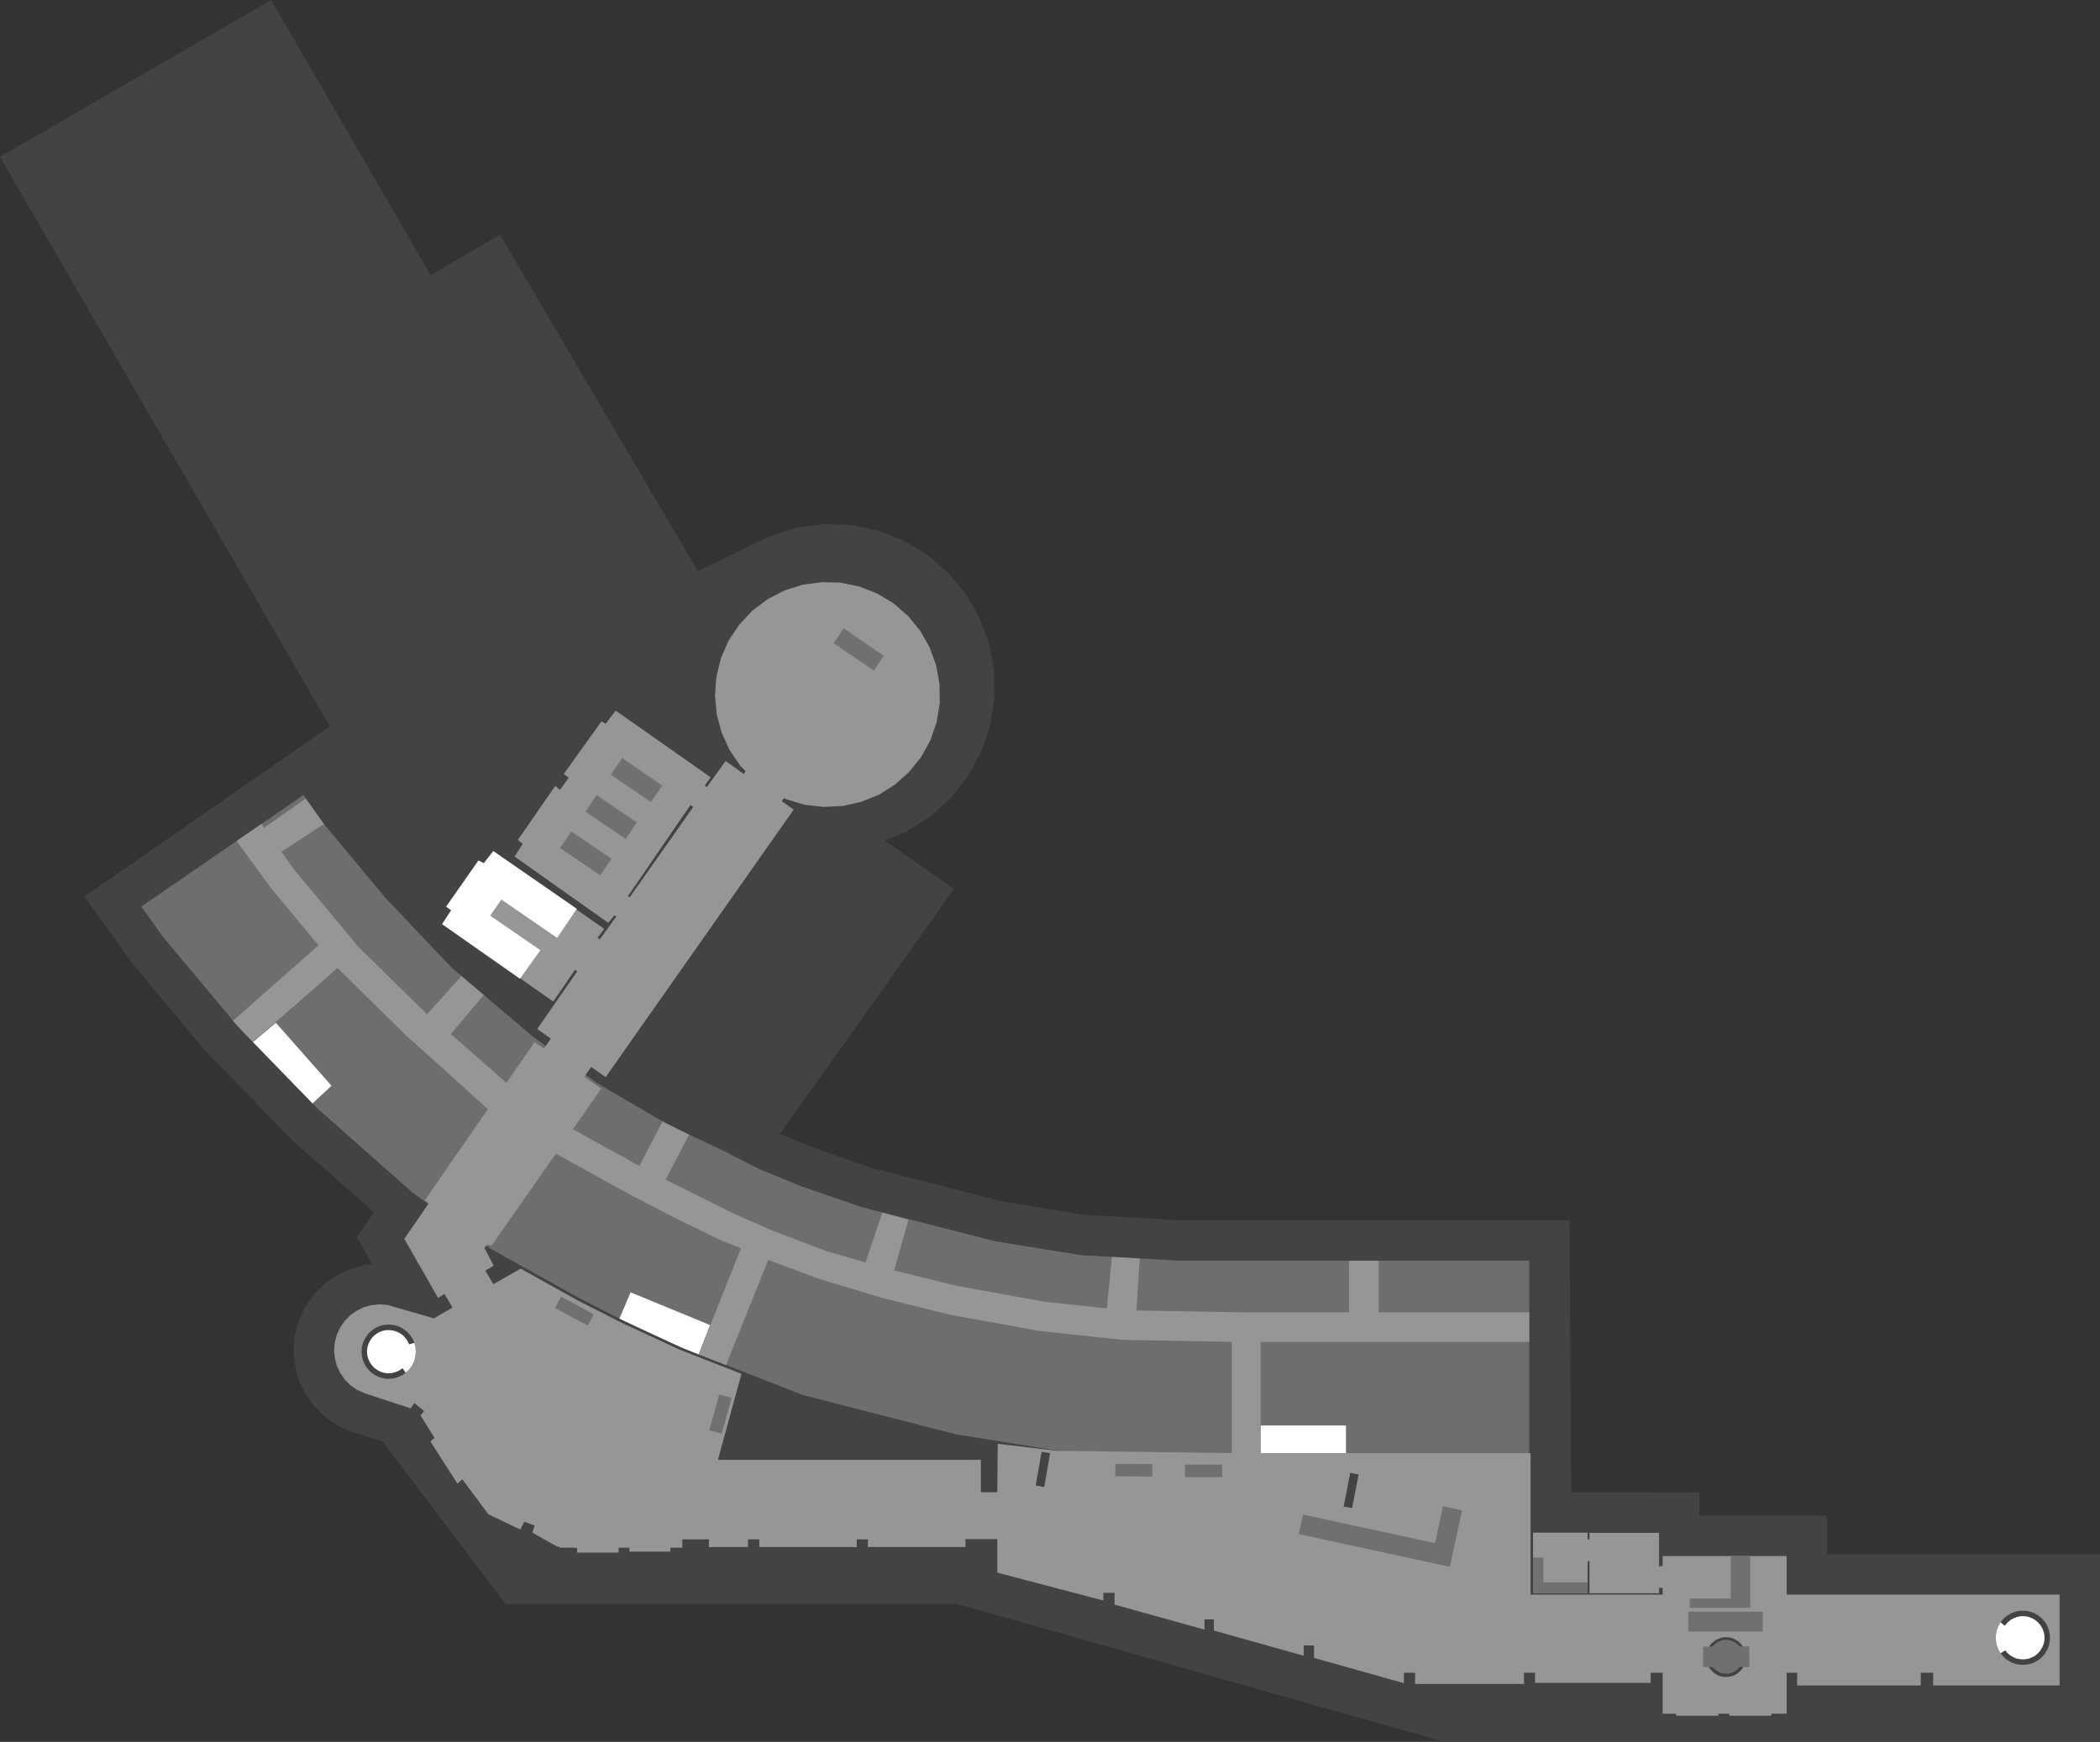 <?xml version="1.0" encoding="UTF-8" standalone="no"?>
<svg xmlns:ffdec="https://www.free-decompiler.com/flash" xmlns:xlink="http://www.w3.org/1999/xlink" ffdec:objectType="shape" height="646.3px" width="779.1px" xmlns="http://www.w3.org/2000/svg">
  <rect width="100%" height="100%" fill="#333333" stroke="none"/>
  <g transform="matrix(1.0, 0.0, 0.0, 1.0, 210.5, 502.65)">
    <path d="M420.0 51.1 L420.0 59.7 467.35 59.7 467.35 74.0 568.6 74.0 568.6 143.65 325.35 143.65 144.5 92.45 -22.9 92.45 -68.55 32.25 -80.75 28.3 -85.4 26.15 -90.0 23.0 -93.95 19.05 -97.2 14.5 -99.6 9.45 -101.05 4.05 -101.6 -1.5 -101.15 -7.1 -99.75 -12.5 -97.4 -17.55 -94.2 -22.15 -90.3 -26.15 -85.75 -29.35 -80.7 -31.75 -75.3 -33.25 -72.35 -33.5 -78.15 -43.7 -71.85 -52.9 -103.0 -80.45 -135.65 -114.25 -161.85 -145.8 -179.15 -170.0 -88.15 -233.15 -210.5 -444.45 -109.9 -502.65 -50.7 -400.5 -25.0 -415.6 48.4 -290.7 75.15 -303.75 84.9 -306.8 95.05 -308.2 105.3 -307.85 115.35 -305.75 124.9 -302.0 133.65 -296.7 141.4 -290.0 147.95 -282.1 153.0 -273.15 156.5 -263.55 158.3 -253.45 158.4 -243.2 156.75 -233.05 153.4 -223.4 148.45 -214.4 142.1 -206.35 134.45 -199.55 125.75 -194.1 117.8 -190.8 143.45 -172.8 78.8 -81.95 92.2 -76.5 113.1 -69.25 161.65 -56.8 192.15 -51.9 227.1 -49.9 371.85 -49.9 372.35 51.0 420.0 51.1" fill="#434343" fill-rule="evenodd" stroke="none"/>
    <path d="M71.25 -68.85 L86.9 -62.45 108.7 -54.9 158.65 -42.1 190.5 -36.95 226.65 -34.9 356.85 -34.9 356.85 37.85 224.8 37.7 182.2 35.65 144.05 29.5 87.35 14.95 41.9 -2.85 25.0 -10.5 4.4 -21.0 -28.55 -39.35 -57.5 -60.2 -92.65 -91.3 -121.8 -121.3 -150.0 -155.0 -158.05 -166.3 -97.9 -207.65 -91.5 -198.35 -67.5 -169.5 -42.85 -143.55 -12.45 -117.75 11.3 -100.6 38.0 -85.0 57.05 -76.1 71.25 -68.85" fill="#6e6e6e" fill-rule="evenodd" stroke="none"/>
    <path d="M19.3 -13.4 L23.45 -23.15 52.95 -11.0 48.7 -0.1 41.9 -2.85 19.3 -13.4" fill="#ffffff" fill-rule="evenodd" stroke="none"/>
    <path d="M288.85 37.85 L257.2 37.85 257.2 26.25 288.85 26.25 288.85 37.85" fill="#ffffff" fill-rule="evenodd" stroke="none"/>
    <path d="M-94.55 -93.25 L-116.65 -116.0 -108.15 -123.15 -87.5 -99.8 -94.55 -93.25" fill="#ffffff" fill-rule="evenodd" stroke="none"/>
    <path d="M-17.35 -31.95 L4.3 -19.9 20.7 -11.6 41.5 -1.95 64.6 7.1 64.3 8.05 64.75 8.0 64.3 8.15 55.85 39.0 153.4 39.0 153.4 51.0 159.5 51.0 159.65 33.05 181.65 35.65 246.5 36.5 246.5 -4.8 206.2 -5.5 175.3 -8.8 141.9 -14.85 117.25 -20.95 93.35 -28.15 74.5 -35.15 58.85 3.85 48.7 -0.1 64.4 -39.5 57.4 -42.25 41.5 -49.95 23.05 -59.5 -4.25 -74.6 -28.15 -40.45 -29.7 -40.95 -29.85 -40.8 -30.75 -39.6 -27.35 -33.0 -30.45 -31.2 -27.45 -26.15 -17.35 -31.95 M45.65 -203.95 L22.45 -170.15 23.1 -169.7 46.7 -203.25 45.65 -203.95 M301.0 -34.9 L301.0 -15.75 356.85 -15.75 356.85 -4.75 257.2 -4.75 257.2 36.5 357.35 36.5 357.35 89.0 406.35 89.0 406.35 86.5 405.0 86.5 405.0 88.5 379.2 88.5 379.2 76.6 378.5 76.6 378.5 88.45 358.25 88.45 358.25 66.0 378.5 66.0 378.5 68.5 379.2 68.5 379.2 66.1 405.0 66.1 405.0 78.45 406.35 78.45 406.35 74.7 452.35 74.7 452.35 89.0 553.6 89.0 553.6 122.7 506.7 122.7 506.7 118.0 502.1 118.0 502.1 122.7 456.25 122.7 456.25 118.0 452.35 118.0 452.35 133.2 446.7 133.2 446.7 133.95 431.05 133.95 431.05 133.2 427.0 133.2 427.0 133.95 411.35 133.95 411.35 133.2 406.35 133.2 406.35 118.0 401.9 118.0 401.9 121.75 359.0 121.75 359.0 118.0 354.9 118.0 354.9 122.15 314.5 122.15 314.5 118.0 310.35 118.0 310.35 121.85 277.0 112.5 277.0 107.85 273.2 107.85 273.2 111.7 239.85 102.35 239.85 98.2 236.35 98.2 236.35 102.0 203.0 92.7 203.0 88.35 198.85 88.35 198.85 91.2 159.5 80.85 159.5 68.4 147.7 68.4 147.7 71.35 111.5 71.35 111.5 68.5 107.35 68.5 107.35 71.35 71.2 71.35 71.2 68.5 67.0 68.5 67.0 71.35 52.5 71.35 52.5 68.5 42.65 68.5 42.65 71.6 38.2 71.6 38.2 73.05 23.0 73.05 23.0 71.6 19.0 71.6 19.0 73.4 3.6 73.4 3.6 71.6 3.3 71.6 3.35 71.7 2.15 71.6 -2.9 71.6 -2.9 71.25 -3.8 71.2 -13.0 66.0 -12.15 63.35 -16.0 62.0 -17.5 64.85 -29.3 59.2 -39.0 46.2 -40.8 47.85 -50.8 32.2 -49.3 30.85 -54.5 22.5 -53.15 20.9 -56.8 17.9 -58.1 19.9 -75.25 14.3 -77.95 13.05 -80.4 11.4 -82.5 9.3 -84.2 6.9 -85.5 4.2 -86.25 1.35 -86.55 -1.6 -86.3 -4.55 -85.55 -7.4 -84.3 -10.1 -82.6 -12.55 -80.55 -14.65 -78.15 -16.35 -75.45 -17.65 -72.6 -18.4 -69.65 -18.7 -66.7 -18.45 -49.55 -13.5 -42.6 -17.5 -45.6 -22.5 -48.0 -21.1 -60.5 -43.0 -51.5 -56.1 -51.6 -56.35 -52.85 -57.35 -29.45 -91.2 -29.95 -91.55 -60.25 -118.85 -85.25 -143.5 -116.65 -116.0 -124.1 -123.85 -92.35 -151.9 -110.05 -173.25 -122.7 -190.6 -113.5 -196.95 -112.5 -195.55 -97.05 -206.35 -90.3 -196.9 -106.1 -186.6 -101.35 -179.95 -77.6 -151.4 -52.05 -126.3 -39.3 -140.5 -31.0 -133.45 -43.25 -119.0 -22.65 -100.9 -12.15 -116.0 -8.7 -113.6 -6.15 -117.3 -11.2 -120.85 3.65 -142.25 2.8 -142.8 -5.25 -131.05 -23.0 -143.5 -34.8 -165.5 -26.15 -172.65 1.75 -166.35 13.65 -158.0 11.2 -154.7 12.0 -154.1 18.15 -162.6 17.45 -163.05 15.15 -160.25 -19.6 -184.85 -16.6 -189.5 -18.35 -191.05 -4.5 -211.05 -2.75 -209.6 0.5 -214.1 -1.35 -215.5 12.65 -235.0 14.2 -234.1 17.9 -239.0 53.15 -214.25 51.0 -211.25 51.7 -210.55 58.7 -220.3 Q62.1 -217.85 65.45 -215.45 L66.1 -216.55 64.2 -218.45 60.2 -224.3 57.25 -230.75 55.4 -237.6 54.75 -244.65 55.3 -251.7 57.0 -258.55 59.85 -265.05 63.8 -270.95 68.65 -276.1 74.3 -280.35 80.6 -283.6 87.35 -285.7 94.4 -286.65 101.45 -286.45 108.4 -285.0 115.0 -282.4 121.05 -278.75 126.4 -274.1 130.9 -268.6 134.4 -262.45 136.8 -255.8 138.05 -248.85 138.15 -241.75 137.0 -234.75 134.7 -228.05 131.3 -221.85 126.85 -216.3 121.6 -211.6 115.6 -207.8 109.05 -205.15 102.15 -203.6 95.05 -203.25 88.0 -204.05 81.25 -206.1 80.35 -206.55 79.5 -205.4 83.95 -202.25 14.2 -103.0 8.8 -106.8 6.3 -103.1 12.55 -98.75 2.05 -83.65 26.7 -70.05 35.3 -86.55 45.15 -81.65 36.45 -64.95 62.05 -52.2 76.1 -46.05 96.25 -38.4 110.6 -34.25 116.85 -52.75 126.55 -50.05 121.2 -31.3 144.2 -25.6 177.05 -19.65 200.15 -17.2 202.0 -36.3 212.35 -35.7 211.1 -16.4 249.8 -15.75 290.0 -15.75 290.0 -34.9 301.0 -34.9" fill="#969696" fill-rule="evenodd" stroke="none"/>
    <path d="M537.35 95.3 L539.1 95.0 540.85 95.0 542.6 95.3 544.25 95.9 545.75 96.75 547.1 97.9 548.25 99.25 549.1 100.75 549.7 102.4 550.0 104.15 550.0 105.9 549.7 107.65 549.1 109.3 548.25 110.8 547.1 112.15 545.75 113.3 544.25 114.15 542.6 114.75 540.85 115.05 539.1 115.05 537.35 114.75 535.7 114.15 534.2 113.3 532.85 112.15 531.7 110.8 530.85 109.3 530.25 107.65 529.95 105.9 529.95 104.15 530.25 102.4 530.85 100.75 531.7 99.25 532.85 97.9 534.2 96.75 535.7 95.9 537.35 95.3" fill="#434343" fill-rule="evenodd" stroke="none"/>
    <path d="M-62.65 -10.55 L-61.1 -9.75 -59.65 -8.7 -58.45 -7.45 -57.45 -6.0 -56.75 -4.4 -56.35 -2.65 -56.25 -0.9 -56.45 0.85 -56.9 2.5 -57.7 4.1 -58.75 5.5 -60.0 6.7 -61.45 7.7 -63.05 8.4 -64.8 8.8 -66.55 8.95 -68.3 8.75 -69.95 8.25 -71.55 7.45 -72.95 6.45 -74.15 5.15 -75.15 3.7 -75.85 2.1 -76.25 0.4 -76.4 -1.35 -76.2 -3.1 -75.7 -4.8 -74.9 -6.35 -73.9 -7.8 -72.6 -9.0 -71.15 -10.0 -69.55 -10.7 -67.85 -11.1 -66.1 -11.2 -64.35 -11.0 -62.65 -10.55" fill="#434343" fill-rule="evenodd" stroke="none"/>
    <path d="M422.5 111.55 L422.7 110.3 423.15 109.05 423.8 107.95 424.65 106.95 425.6 106.15 426.75 105.5 427.95 105.05 429.2 104.8 430.5 104.8 431.75 105.05 433.0 105.5 434.1 106.15 435.1 106.95 435.9 107.95 436.55 109.05 437.0 110.3 437.25 111.55 437.25 112.85 437.0 114.1 436.55 115.3 435.9 116.45 435.1 117.4 434.1 118.25 433.0 118.9 431.75 119.35 430.5 119.55 429.2 119.55 427.95 119.35 426.75 118.9 425.6 118.25 423.8 116.45 423.15 115.3 422.7 114.1 422.5 112.85 422.5 111.55" fill="#434343" fill-rule="evenodd" stroke="none"/>
    <path d="M291.1 56.9 L288.0 56.3 290.45 43.8 293.55 44.45 291.1 56.9" fill="#434343" fill-rule="evenodd" stroke="none"/>
    <path d="M179.1 36.55 L176.9 49.1 173.75 48.55 175.95 36.0 179.1 36.55" fill="#434343" fill-rule="evenodd" stroke="none"/>
    <path d="M443.5 95.35 L443.5 102.7 415.85 102.7 415.85 95.35 443.5 95.35" fill="#707070" fill-rule="evenodd" stroke="none"/>
    <path d="M421.35 115.9 L421.35 108.25 438.5 108.25 438.5 115.9 421.35 115.9" fill="#707070" fill-rule="evenodd" stroke="none"/>
    <path d="M423.6 111.5 L423.8 110.45 424.15 109.4 424.7 108.45 425.4 107.65 426.25 106.95 427.2 106.4 428.25 106.0 429.3 105.8 430.4 105.8 431.5 106.0 432.5 106.4 433.45 106.95 434.3 107.65 435.0 108.45 435.55 109.4 435.9 110.45 436.1 111.5 436.1 112.6 435.9 113.7 435.55 114.7 435.0 115.65 434.3 116.5 433.45 117.2 432.5 117.75 431.5 118.15 430.4 118.3 429.3 118.3 428.25 118.15 427.2 117.75 426.25 117.2 425.4 116.5 424.7 115.65 424.15 114.7 423.8 113.7 423.6 112.6 423.6 111.5" fill="#707070" fill-rule="evenodd" stroke="none"/>
    <path d="M431.6 74.7 L438.85 74.7 438.85 93.9 416.4 93.9 416.4 90.45 431.6 90.45 431.6 74.7" fill="#707070" fill-rule="evenodd" stroke="none"/>
    <path d="M378.5 84.45 L378.5 88.45 358.25 88.45 358.25 75.25 362.1 75.25 362.1 84.45 378.5 84.45" fill="#707070" fill-rule="evenodd" stroke="none"/>
    <path d="M331.9 57.75 L327.4 78.7 271.35 66.55 272.9 59.3 321.9 69.9 324.85 56.2 331.9 57.75" fill="#707070" fill-rule="evenodd" stroke="none"/>
    <path d="M242.9 45.4 L229.15 45.4 229.15 40.75 242.9 40.75 242.9 45.4" fill="#707070" fill-rule="evenodd" stroke="none"/>
    <path d="M217.0 45.2 L203.25 45.1 203.3 40.5 217.05 40.55 217.0 45.2" fill="#707070" fill-rule="evenodd" stroke="none"/>
    <path d="M9.8 -15.0 L7.55 -10.8 -4.6 -17.35 -2.35 -21.55 9.8 -15.0" fill="#707070" fill-rule="evenodd" stroke="none"/>
    <path d="M57.25 29.3 L52.65 28.05 56.35 14.75 60.95 16.0 57.25 29.3" fill="#707070" fill-rule="evenodd" stroke="none"/>
    <path d="M117.4 -259.35 L113.65 -253.85 98.75 -264.0 102.5 -269.5 117.4 -259.35" fill="#707070" fill-rule="evenodd" stroke="none"/>
    <path d="M35.2 -211.2 L31.0 -205.05 16.1 -215.2 20.3 -221.35 35.2 -211.2" fill="#707070" fill-rule="evenodd" stroke="none"/>
    <path d="M21.6 -191.35 L6.7 -201.5 10.85 -207.65 25.75 -197.5 21.6 -191.35" fill="#707070" fill-rule="evenodd" stroke="none"/>
    <path d="M1.45 -194.15 L16.35 -184.0 12.2 -177.85 -2.7 -188.0 1.45 -194.15" fill="#707070" fill-rule="evenodd" stroke="none"/>
    <path d="M3.5 -165.45 L-3.8 -154.65 -24.5 -168.9 -28.65 -162.9 -10.0 -150.1 -17.6 -139.5 -46.5 -159.75 -43.15 -164.9 -45.0 -166.25 -33.0 -183.4 -31.0 -182.4 -27.5 -186.9 3.5 -165.45" fill="#ffffff" fill-rule="evenodd" stroke="none"/>
    <path d="M530.85 100.75 L531.7 99.25 533.3 100.6 533.4 100.4 534.3 99.35 535.35 98.45 536.6 97.75 537.9 97.25 539.25 97.0 540.7 97.0 542.05 97.25 543.35 97.75 544.6 98.45 545.65 99.35 546.55 100.4 547.25 101.65 547.75 102.95 548.0 104.3 548.0 105.75 547.75 107.1 547.25 108.4 546.55 109.65 545.65 110.7 544.6 111.6 543.35 112.3 542.05 112.8 540.7 113.0 539.25 113.0 537.9 112.8 536.6 112.3 535.35 111.6 534.3 110.7 533.45 109.7 531.7 110.8 530.85 109.3 530.25 107.65 529.95 105.9 529.95 104.15 530.25 102.4 530.85 100.75" fill="#ffffff" fill-rule="evenodd" stroke="none"/>
    <path d="M-56.75 -4.4 L-56.35 -2.65 -56.25 -0.9 -56.45 0.85 -56.9 2.5 -57.7 4.1 -58.75 5.5 -60.0 6.7 -61.15 5.0 -62.45 5.9 -63.75 6.45 -65.1 6.8 -66.5 6.9 -67.9 6.75 -69.2 6.35 -70.5 5.7 -71.6 4.9 -72.55 3.9 -73.35 2.7 -73.9 1.45 -74.25 0.1 -74.35 -1.3 -74.2 -2.7 -73.8 -4.05 -73.15 -5.3 -72.35 -6.45 -71.35 -7.4 -70.15 -8.2 -68.9 -8.75 -67.55 -9.1 -66.15 -9.15 -64.75 -9.0 -63.4 -8.6 -62.15 -8.0 -61.0 -7.2 -60.05 -6.15 -59.25 -5.0 -58.75 -3.85 -56.75 -4.4" fill="#ffffff" fill-rule="evenodd" stroke="none"/>
  </g>
</svg>
